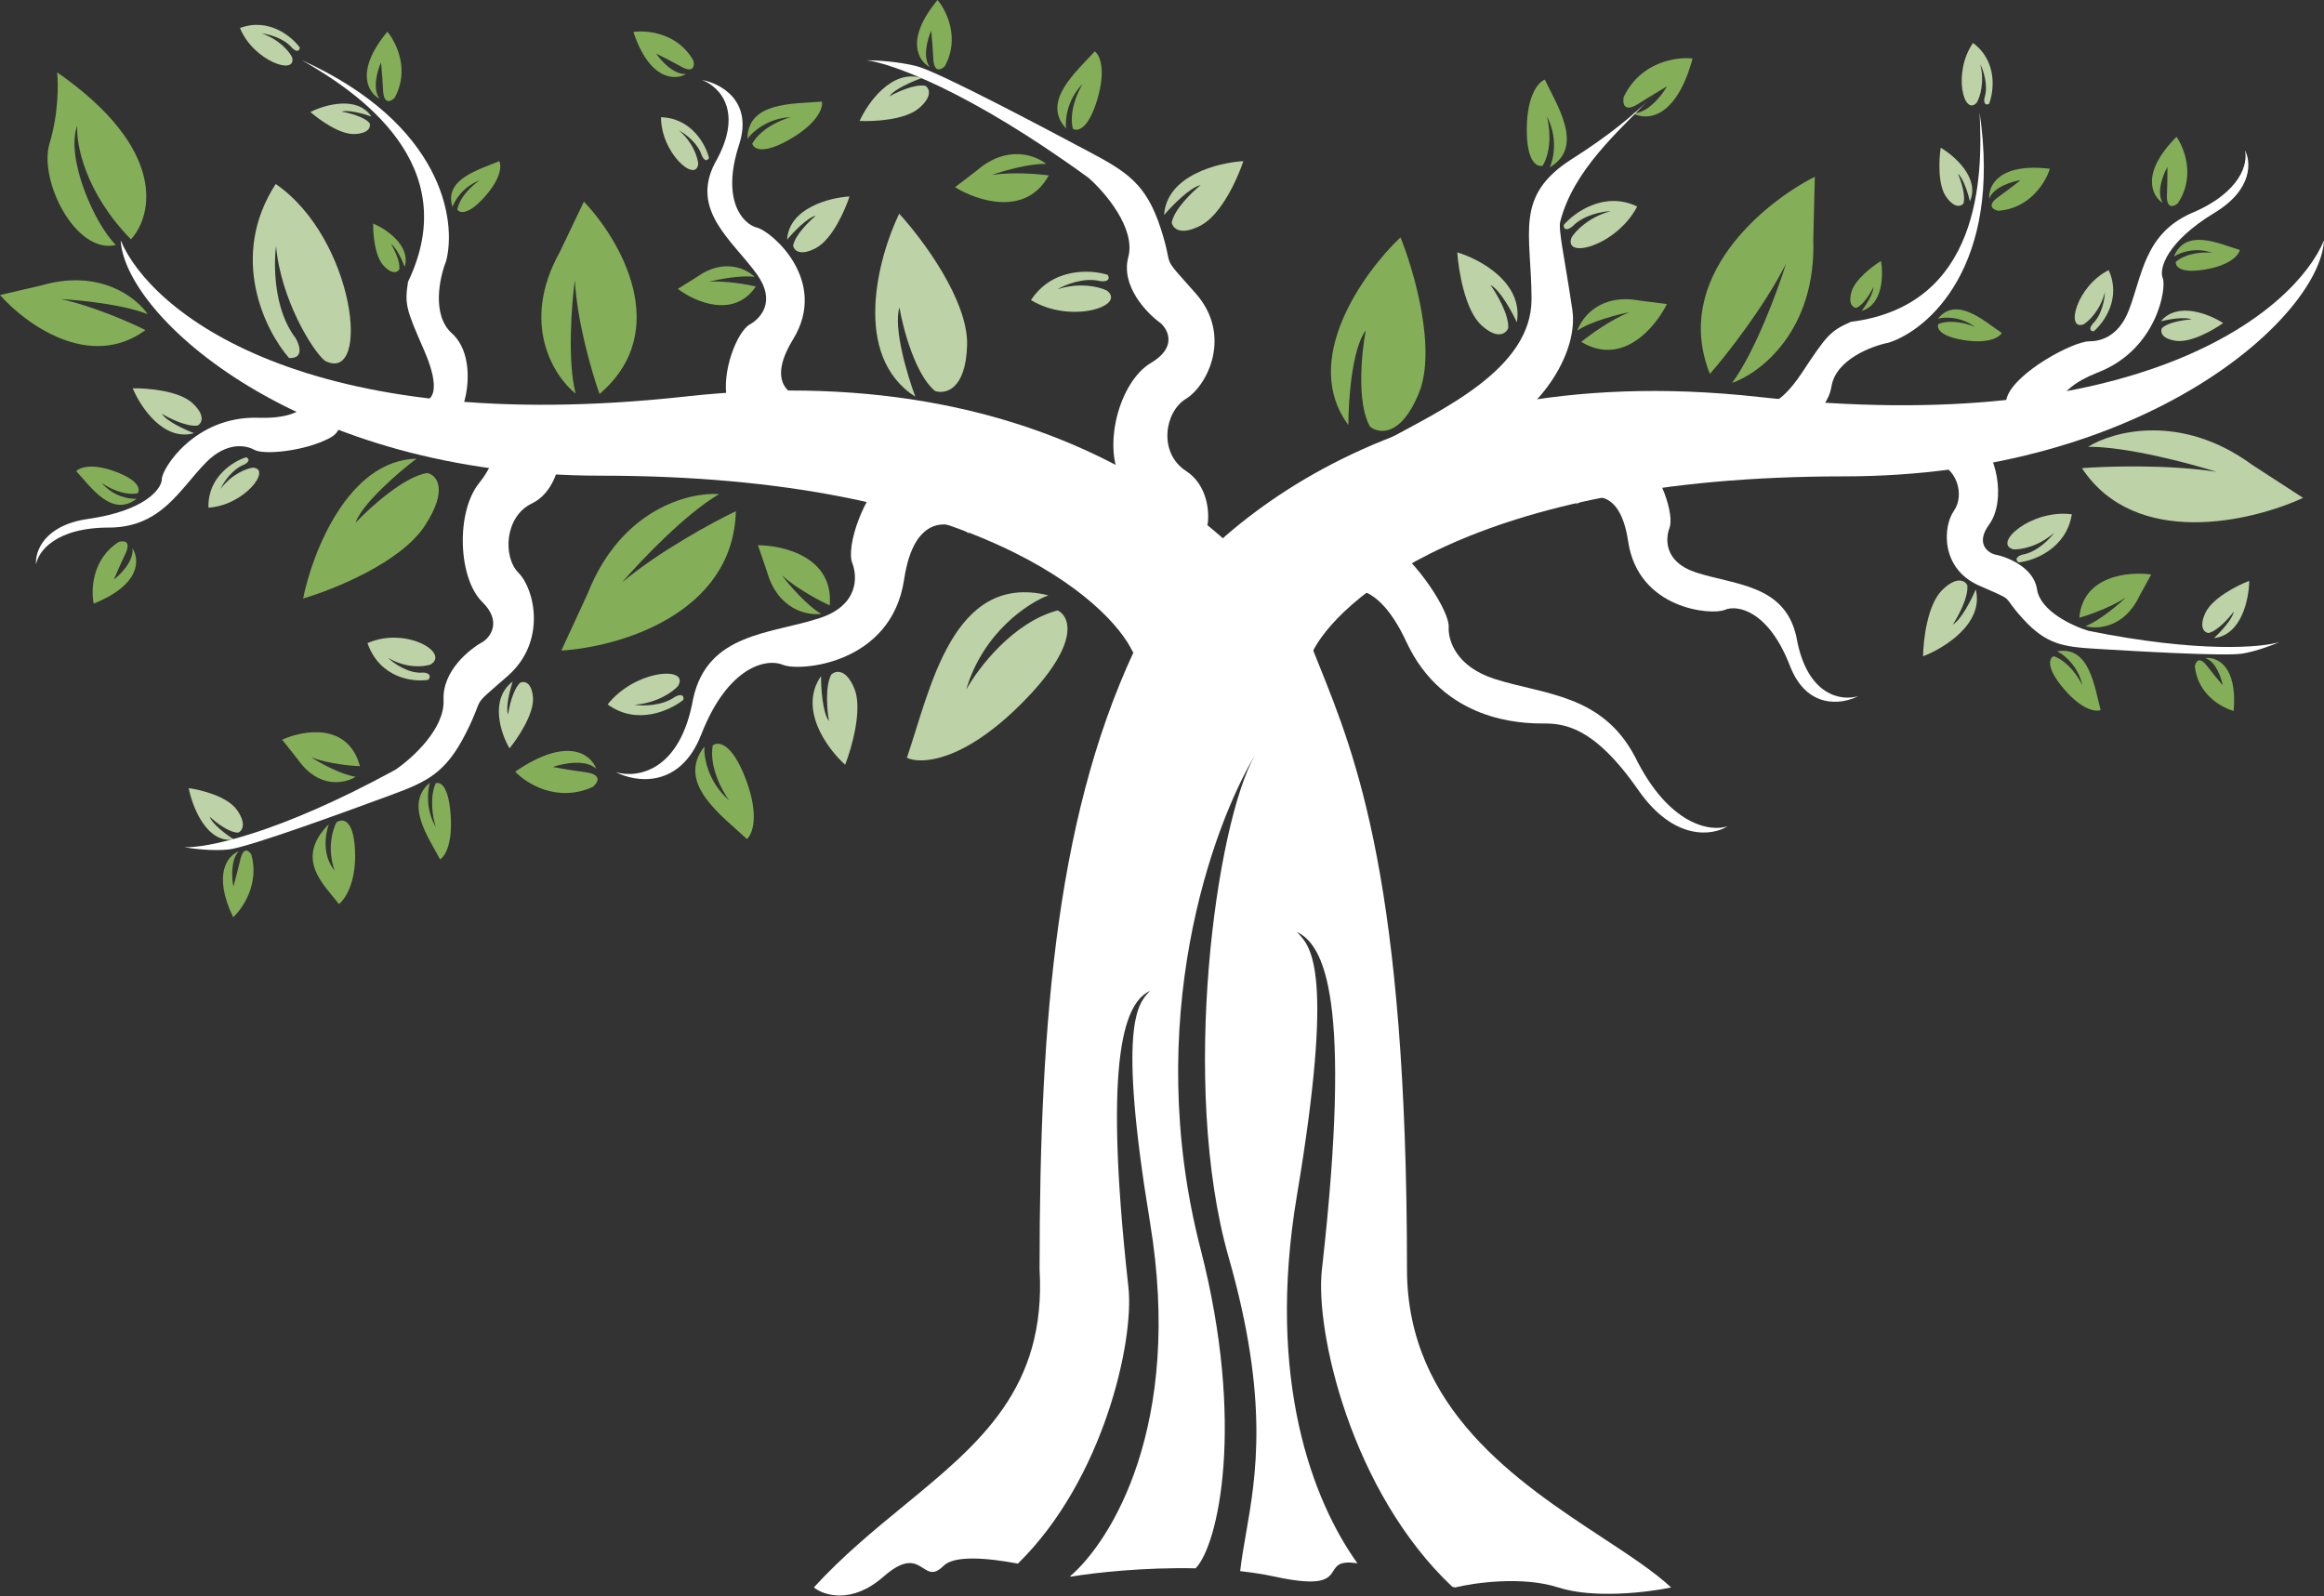 <svg width="182" height="125" viewBox="0 0 182 125" fill="none" xmlns="http://www.w3.org/2000/svg">
<rect x="0" y="0" width="182" height="125" fill="#333333" stroke="none"/>
<g clip-path="url(#clip0_199_3435)">
<path fill-rule="evenodd" clip-rule="evenodd" d="M70.799 117.914C76.715 113.058 81.951 108.761 81.412 99.411C81.412 79.664 82.785 63.077 89.405 49.762L94.953 45.342L102.382 49.762C102.67 50.522 102.98 51.291 103.302 52.093L103.303 52.094L103.303 52.094C106.202 59.302 110.186 69.206 110.186 99.411C110.186 110.368 118.914 116.105 125.522 120.449C127.644 121.844 129.548 123.095 130.873 124.329C129.087 124.705 124.818 125.232 122.034 124.329C119.251 123.426 115.483 123.953 113.947 124.329C113.89 124.314 113.818 124.295 113.73 124.272C105.824 116.812 102.978 104.26 103.522 99.445C105.936 78.071 103.667 73.988 101.561 72.988C101.595 73.024 101.63 73.061 101.666 73.099C102.677 74.172 104.506 76.111 101.561 93.659C99.14 108.084 102.829 117.593 106.305 122.436C104.934 122.227 104.691 122.607 104.423 123.027C104.043 123.623 103.612 124.298 99.843 123.483C98.973 123.295 98.058 123.153 97.122 123.05C97.227 122.121 97.394 121.166 97.572 120.143C98.371 115.563 99.406 109.622 96.22 98.47C92.371 84.999 95.24 64.413 98.289 59.129C98.34 59.045 98.389 58.963 98.438 58.883C98.389 58.961 98.339 59.043 98.289 59.129C94.947 64.73 89.413 79.935 94.019 97.812C97.528 111.431 95.432 120.972 93.633 122.83C89.657 122.743 85.82 123.156 83.857 123.483C83.836 123.476 83.814 123.47 83.792 123.463C86.995 120.737 92.688 111.643 90.063 95.743C87.52 80.341 89.1 78.639 89.974 77.698C89.992 77.678 90.01 77.658 90.028 77.639C90.04 77.626 90.052 77.613 90.063 77.6C88.245 78.478 86.286 82.062 88.371 100.821C88.837 105.015 86.421 115.896 79.714 122.461C77.248 121.995 74.721 121.806 73.89 122.637C73.155 123.372 72.757 123.114 72.288 122.81C71.676 122.414 70.944 121.94 69.188 123.483C66.706 125.664 64.518 124.956 63.734 124.329C65.983 121.867 68.445 119.846 70.799 117.914Z" fill="white"/>
<path d="M47.064 37.255C76.407 37.255 86.903 47.16 88.721 51.078L102.449 50.138C98.531 43.023 83.756 27.739 53.741 31.049C23.726 34.359 11.708 24.279 9.452 18.825C9.765 24.749 23.368 37.255 47.064 37.255Z" fill="white"/>
<path d="M144.387 37.309C115.045 37.309 104.549 47.243 102.731 51.172L89.002 50.229C92.92 43.093 107.696 27.765 137.711 31.085C167.726 34.405 179.743 24.295 182 18.825C181.687 24.767 168.083 37.309 144.387 37.309Z" fill="white"/>
<path d="M62.109 26.575C59.853 30.261 62.172 31.245 63.614 31.277C61.577 32.186 57.389 33.458 56.938 31.277C56.486 29.095 57.735 25.957 58.724 25.408C59.571 24.937 60.793 23.604 59.288 21.497C57.408 18.864 54.023 16.514 55.997 12.752C58.329 8.69 56.279 6.734 54.963 6.264C56.405 6.515 59.006 7.882 57.878 11.342C56.467 15.667 58.16 17.548 59.288 17.83C60.417 18.112 64.93 21.968 62.109 26.575Z" fill="white"/>
<path d="M63.896 19.428C62.617 20.105 62.172 19.585 62.109 19.24C62.26 18.413 63.363 17.328 63.896 16.889C63.219 17.04 62.109 18.206 61.639 18.77C61.79 16.288 64.962 15.479 66.529 15.385C66.184 16.45 65.175 18.751 63.896 19.428Z" fill="#BDD2A6"/>
<path d="M94.03 17.662C92.407 18.506 91.842 17.857 91.762 17.427C91.953 16.395 93.354 15.043 94.03 14.495C93.171 14.683 91.762 16.137 91.165 16.841C91.357 13.745 95.382 12.736 97.372 12.619C96.934 13.948 95.653 16.817 94.03 17.662Z" fill="#BDD2A6"/>
<path d="M111.115 30.796C109.707 34.237 107.978 33.973 107.29 33.41C106.231 31.559 106.626 27.622 106.956 25.885C105.87 27.305 105.596 31.41 105.595 33.285C101.825 28.233 106.744 21.381 109.675 18.586C110.741 21.222 112.523 27.355 111.115 30.796Z" fill="#85AE59"/>
<path d="M75.737 27.045C75.633 30.552 74.018 30.891 73.224 30.622C71.675 29.338 70.719 25.729 70.436 24.085C69.946 25.699 71.064 29.416 71.684 31.073C66.68 27.859 68.755 20.176 70.418 16.736C72.234 18.711 75.84 23.538 75.737 27.045Z" fill="#BDD2A6"/>
<path d="M4.475 5.665C13.151 11.704 11.943 16.903 10.255 18.748C6.647 15.051 5.949 11.268 6.051 9.839C5.105 12.37 7.432 17.59 9.077 19.186C5.932 19.947 3.003 14.12 3.882 11.227C4.586 8.913 4.57 6.554 4.475 5.665Z" fill="#85AE59"/>
<path d="M71.995 8.452C73.08 7.5 72.76 6.899 72.464 6.718C71.646 6.564 70.249 7.208 69.652 7.549C70.034 6.971 71.509 6.35 72.199 6.112C69.854 5.37 67.967 8.042 67.317 9.471C68.424 9.528 70.911 9.405 71.995 8.452Z" fill="#BDD2A6"/>
<path d="M27.772 10.497C28.937 10.446 29.039 9.907 28.945 9.643C28.508 9.132 27.302 8.83 26.755 8.743C27.288 8.572 28.53 8.928 29.085 9.128C27.985 7.474 25.445 8.2 24.312 8.77C24.98 9.367 26.608 10.547 27.772 10.497Z" fill="#BDD2A6"/>
<path d="M30.035 20.801C30.73 21.551 31.149 21.314 31.271 21.101C31.365 20.519 30.883 19.542 30.631 19.126C31.047 19.386 31.514 20.418 31.695 20.902C32.177 19.228 30.25 17.942 29.227 17.509C29.207 18.294 29.341 20.051 30.035 20.801Z" fill="#85AE59"/>
<path d="M54.587 21.685C56.693 20.181 58.474 21.058 59.101 21.685C58.047 21.535 56.28 21.873 55.527 22.061C56.881 21.986 58.536 22.281 59.195 22.437C57.464 24.995 54.399 23.628 53.083 22.625L54.587 21.685Z" fill="#85AE59"/>
<path d="M76.496 13.357C78.862 11.305 81.106 12.159 81.933 12.843C80.647 12.782 78.556 13.391 77.672 13.703C79.294 13.458 81.321 13.624 82.132 13.738C80.339 17.016 76.491 15.719 74.791 14.661L76.496 13.357Z" fill="#85AE59"/>
<path d="M43.835 19.746C40.724 25.334 43.369 29.465 45.081 30.832C44.421 28.287 44.763 23.852 45.017 21.952C45.206 25.299 46.386 29.282 46.952 30.856C52.75 25.901 48.551 18.748 45.727 15.791L43.835 19.746Z" fill="#85AE59"/>
<path d="M51.766 9.179C54.173 9.254 55.276 11.341 55.527 12.376C55.301 12.752 55.057 12.407 54.963 12.188C54.662 11.21 53.646 10.464 53.176 10.213C54.304 11.191 54.649 12.376 54.681 12.846C54.493 14.351 51.766 12 51.766 9.179Z" fill="#BDD2A6"/>
<path d="M21.591 14.409C17.895 20.123 20.75 25.88 22.639 28.044C23.835 28.094 23.463 26.999 23.128 26.445C21.444 24.25 21.421 20.747 21.62 19.271C21.976 23.39 24.457 27.468 25.449 28.26C29.084 30.122 27.841 18.721 21.591 14.409Z" fill="#BDD2A6"/>
<path d="M18.792 2.193C21.049 1.353 22.86 2.868 23.483 3.731C23.416 4.164 23.059 3.937 22.89 3.77C22.241 2.978 21.019 2.672 20.489 2.617C21.903 3.096 22.671 4.062 22.877 4.486C23.272 5.95 19.859 4.805 18.792 2.193Z" fill="#BDD2A6"/>
<path d="M80.741 23.503C82.433 20.921 85.453 21.11 86.753 21.527C87.013 22.025 86.472 22.062 86.17 22.018C84.899 21.694 83.404 22.306 82.815 22.652C84.639 22.072 86.166 22.487 86.701 22.767C88.221 23.979 83.826 25.39 80.741 23.503Z" fill="#BDD2A6"/>
<path d="M61.921 10.871C59.74 12.15 59.006 11.655 58.912 11.248C59.589 10.044 61.2 9.367 61.921 9.179C60.116 9.254 58.912 10.339 58.536 10.871C58.536 7.938 62.203 8.145 64.366 7.957C64.46 8.395 64.103 9.593 61.921 10.871Z" fill="#85AE59"/>
<path d="M85.936 7.778C85.224 10.174 84.361 10.312 84.018 10.081C83.694 8.755 84.4 7.179 84.794 6.556C83.541 7.829 83.404 9.425 83.492 10.063C81.512 7.945 84.299 5.619 85.733 4.023C86.097 4.277 86.648 5.382 85.936 7.778Z" fill="#85AE59"/>
<path d="M37.973 15.398C36.652 16.886 35.982 16.693 35.813 16.411C36.027 15.346 37.068 14.448 37.561 14.132C36.229 14.627 35.592 15.731 35.44 16.221C34.727 14.026 37.521 13.289 39.093 12.623C39.27 12.928 39.294 13.911 37.973 15.398Z" fill="#85AE59"/>
<path d="M53.741 5.794C52.763 5.869 51.766 4.76 51.39 4.196C52.801 4.912 52.142 4.572 53.365 5.23C54.343 5.756 54.399 5.136 54.305 4.76C53.102 2.578 50.669 2.346 49.603 2.503C50.882 6.339 52.895 6.296 53.741 5.794Z" fill="#85AE59"/>
<path d="M20.228 32.719C24.204 32.842 24.593 31.058 24.291 30.151C25.612 31.102 27.77 33.263 25.828 34.301C23.886 35.339 20.656 35.653 19.913 35.229C19.277 34.866 17.745 34.569 16.116 36.236C14.08 38.319 12.654 41.239 8.673 41.318C4.327 41.28 2.964 43.233 2.826 44.215C2.73 43.231 3.412 41.14 6.917 40.639C11.298 40.014 12.672 38.309 12.677 37.51C12.682 36.71 15.258 32.566 20.228 32.719Z" fill="white"/>
<path d="M15.078 31.577C16.136 32.563 15.79 33.154 15.485 33.326C14.654 33.455 13.268 32.768 12.679 32.408C13.043 32.999 14.508 33.665 15.195 33.925C12.8 34.595 10.997 31.863 10.395 30.413C11.515 30.39 14.019 30.59 15.078 31.577Z" fill="#BDD2A6"/>
<path d="M16.324 39.76C16.251 37.353 18.266 36.123 19.283 35.809C19.673 36.011 19.344 36.276 19.131 36.383C18.173 36.744 17.491 37.804 17.27 38.288C18.176 37.102 19.337 36.685 19.805 36.624C21.318 36.719 19.14 39.586 16.324 39.76Z" fill="#BDD2A6"/>
<path d="M9.075 36.951C10.966 37.665 10.989 38.374 10.763 38.64C9.641 38.828 8.422 38.165 7.953 37.81C8.866 38.9 10.161 39.101 10.694 39.066C8.748 40.555 7.132 38.158 5.974 36.903C6.22 36.621 7.184 36.237 9.075 36.951Z" fill="#85AE59"/>
<path d="M10.368 42.943C10.504 43.914 9.458 44.978 8.918 45.388C9.546 43.936 9.247 44.614 9.829 43.353C10.294 42.345 9.671 42.327 9.301 42.444C7.198 43.779 7.117 46.221 7.339 47.275C11.089 45.763 10.921 43.757 10.368 42.943Z" fill="#85AE59"/>
<path d="M164.308 29.164C160.603 30.612 160.945 32.405 161.579 33.12C159.99 32.764 156.468 33.189 157.176 31.104C157.834 29.164 162.348 26.732 163.613 26.732C164.345 26.732 165.866 26.488 166.71 24.315C167.765 21.6 167.93 18.355 171.561 16.72C175.574 15.049 176.06 12.718 175.802 11.761C176.277 12.628 176.47 14.819 173.442 16.655C169.659 18.95 169.064 21.057 169.373 21.794C169.682 22.531 168.939 27.354 164.308 29.164Z" fill="white"/>
<path d="M170.395 26.692C169.221 26.517 169.18 25.957 169.307 25.699C169.808 25.225 171.065 25.046 171.63 25.015C171.11 24.785 169.81 25.016 169.225 25.16C170.531 23.593 173.02 24.601 174.101 25.302C173.355 25.838 171.57 26.867 170.395 26.692Z" fill="#BDD2A6"/>
<path d="M165.135 21.156C166.147 23.341 164.776 25.263 163.964 25.951C163.526 25.918 163.725 25.545 163.879 25.363C164.618 24.655 164.829 23.413 164.843 22.88C164.475 24.327 163.57 25.167 163.164 25.406C161.735 25.912 162.613 22.421 165.135 21.156Z" fill="#BDD2A6"/>
<path d="M172.708 21.105C170.716 21.445 170.338 20.845 170.398 20.502C171.27 19.772 172.657 19.728 173.242 19.797C171.903 19.318 170.684 19.799 170.242 20.099C171.167 17.831 173.773 19.081 175.408 19.578C175.338 19.945 174.7 20.765 172.708 21.105Z" fill="#85AE59"/>
<path d="M169.364 15.89C168.858 15.05 169.403 13.661 169.738 13.072C169.731 14.654 169.739 13.913 169.699 15.301C169.667 16.411 170.247 16.183 170.541 15.931C171.951 13.877 171.068 11.599 170.45 10.716C167.594 13.58 168.536 15.359 169.364 15.89Z" fill="#85AE59"/>
<path d="M72.811 5.251C72.231 4.46 72.647 3.028 72.928 2.411C73.064 3.987 73.006 3.248 73.092 4.634C73.16 5.743 73.717 5.463 73.987 5.185C75.205 3.011 74.118 0.823 73.423 0C70.839 3.111 71.938 4.797 72.811 5.251Z" fill="#85AE59"/>
<path d="M29.722 7.736C29.142 6.945 29.558 5.512 29.839 4.895C29.975 6.471 29.917 5.733 30.003 7.118C30.072 8.227 30.628 7.947 30.898 7.669C32.116 5.495 31.029 3.307 30.334 2.484C27.75 5.595 28.849 7.281 29.722 7.736Z" fill="#85AE59"/>
<path d="M70.803 45.39C71.6 40.061 74.526 40.769 75.89 41.789C74.712 39.395 71.822 35.069 69.69 36.92C67.559 38.77 66.256 42.816 66.743 44.087C67.16 45.174 67.248 47.399 64.198 48.406C60.386 49.665 55.397 49.545 54.279 54.743C53.256 60.503 49.818 60.962 48.226 60.471C49.762 61.273 53.25 61.805 54.918 57.524C57.003 52.173 60.051 51.529 61.32 52.07C62.589 52.611 69.806 52.051 70.803 45.39Z" fill="white"/>
<path d="M66.912 53.938C66.255 52.329 65.434 52.524 65.105 52.822C64.596 53.758 64.77 55.646 64.921 56.472C64.41 55.828 64.294 53.855 64.3 52.949C62.493 55.537 64.805 58.658 66.186 59.895C66.702 58.58 67.569 55.547 66.912 53.938Z" fill="#BDD2A6"/>
<path d="M60.056 44.735C60.891 47.761 63.241 48.224 64.312 48.078C63.204 47.445 61.796 45.805 61.231 45.065C62.45 46.141 64.236 47.08 64.977 47.414C65.303 43.641 61.366 42.702 59.357 42.705L60.056 44.735Z" fill="#85AE59"/>
<path d="M46.024 46.481C48.64 39.848 53.978 38.529 56.32 38.698C53.699 40.214 50.159 43.938 48.716 45.61C51.696 43.125 55.899 40.859 57.629 40.037C57.404 48.123 48.422 50.682 43.96 50.951L46.024 46.481Z" fill="#85AE59"/>
<path d="M3.214 22.36C7.799 21.018 10.691 23.3 11.564 24.61C9.684 23.846 6.259 23.503 4.781 23.427C7.321 23.982 10.248 25.275 11.394 25.852C7.023 29.057 1.977 25.356 0 23.106L3.214 22.36Z" fill="#85AE59"/>
<path d="M47.589 55.171C49.882 56.853 52.499 55.631 53.52 54.81C53.598 54.28 53.108 54.436 52.853 54.581C51.828 55.311 50.316 55.295 49.688 55.195C51.481 55.069 52.705 54.17 53.093 53.736C54.066 52.138 49.741 52.431 47.589 55.171Z" fill="#BDD2A6"/>
<path d="M58.401 61.013C57.3 58.119 56.217 58.054 55.813 58.383C55.532 60.074 56.551 61.948 57.096 62.674C55.427 61.244 55.112 59.276 55.163 58.47C52.901 61.35 56.568 63.901 58.491 65.711C58.919 65.351 59.501 63.907 58.401 61.013Z" fill="#85AE59"/>
<path d="M27.803 66.59C27.685 64.07 26.776 64.092 26.337 64.417C25.617 65.957 25.955 67.566 26.214 68.179C25.193 67.016 25.484 65.271 25.756 64.543C23.003 67.297 25.414 69.32 26.545 70.805C27.014 70.449 27.922 69.109 27.803 66.59Z" fill="#85AE59"/>
<path d="M80.009 55.088C84.637 50.446 83.82 48.299 82.833 47.805C79.327 48.734 76.594 52.332 75.667 54.014C76.975 49.549 80.501 47.229 82.1 46.627C74.574 44.766 72.839 54.064 71.02 59.35C72.088 59.863 75.38 59.73 80.009 55.088Z" fill="#BDD2A6"/>
<path d="M46.694 60.211C45.85 59.429 44.078 59.793 43.297 60.072C45.148 60.393 44.28 60.249 45.913 60.49C47.22 60.684 46.795 61.332 46.419 61.632C43.632 62.895 41.211 61.36 40.348 60.434C44.477 57.606 46.299 59.107 46.694 60.211Z" fill="#85AE59"/>
<path d="M127.504 42.393C126.868 38.107 124.534 38.677 123.446 39.497C124.386 37.572 126.692 34.093 128.392 35.581C130.092 37.069 131.132 40.323 130.743 41.345C130.411 42.219 130.34 44.008 132.773 44.818C135.815 45.831 139.795 45.734 140.687 49.914C141.503 54.547 144.246 54.916 145.516 54.521C144.291 55.166 141.508 55.593 140.177 52.151C138.514 47.848 136.082 47.33 135.07 47.765C134.057 48.2 128.299 47.75 127.504 42.393Z" fill="white"/>
<path d="M116.005 25.464C117.285 26.64 117.945 26.114 118.115 25.704C118.177 24.64 117.215 23.007 116.727 22.323C117.463 22.688 118.409 24.424 118.79 25.246C119.322 22.135 115.901 20.296 114.124 19.766C114.218 21.175 114.726 24.289 116.005 25.464Z" fill="#BDD2A6"/>
<path d="M128.408 23.543C125.324 22.957 123.871 24.862 123.53 25.888C124.588 25.172 126.68 24.632 127.594 24.452C126.09 25.071 124.46 26.26 123.832 26.776C127.075 28.735 129.654 25.616 130.538 23.812L128.408 23.543Z" fill="#85AE59"/>
<path d="M142.004 18.765C142.235 25.892 137.858 29.22 135.641 29.994C137.446 27.563 139.218 22.74 139.878 20.633C138.129 24.096 135.17 27.843 133.908 29.285C130.907 21.773 138.136 15.86 142.125 13.843L142.004 18.765Z" fill="#85AE59"/>
<path d="M176.357 36.393C170.801 32.329 165.488 33.765 163.526 34.99C166.563 34.977 171.491 36.293 173.575 36.953C169.748 36.362 164.959 36.515 163.043 36.666C167.227 43 176.333 40.856 180.363 38.992L176.357 36.393Z" fill="#BDD2A6"/>
<path d="M128.214 16.171C125.649 14.943 123.304 16.629 122.453 17.626C122.475 18.161 122.928 17.916 123.151 17.727C124.023 16.82 125.512 16.555 126.147 16.537C124.408 16.994 123.372 18.104 123.072 18.602C122.412 20.353 126.608 19.262 128.214 16.171Z" fill="#BDD2A6"/>
<path d="M119.568 10.041C119.537 12.714 120.387 13.109 120.816 12.972C121.576 11.703 121.35 9.874 121.142 9.118C122.031 10.795 121.661 12.477 121.366 13.108C124.094 11.509 121.955 8.299 120.981 6.237C120.523 6.391 119.599 7.367 119.568 10.041Z" fill="#85AE59"/>
<path d="M127.868 8.866C129.017 8.914 130.13 7.488 130.543 6.769C128.926 7.725 129.68 7.272 128.28 8.147C127.16 8.848 127.064 8.079 127.155 7.607C128.458 4.838 131.296 4.436 132.553 4.581C131.244 9.411 128.884 9.45 127.868 8.866Z" fill="#85AE59"/>
<path d="M92.873 36.879C94.603 38.008 94.722 40.17 94.566 41.111C87.795 41.581 89.488 40.358 87.889 37.725C86.291 35.093 87.607 29.921 90.146 28.416C92.177 27.213 91.494 25.846 90.898 25.313C89.801 24.53 87.757 22.398 88.359 20.141C88.961 17.885 86.541 15.064 85.256 13.935C75.853 7.09 69.741 4.94 67.86 4.72C68.581 4.72 70.38 4.814 71.81 5.19C73.596 5.661 82.247 10.268 85.256 11.867C88.265 13.465 89.77 14.405 90.898 17.885C92.027 21.364 90.71 19.671 93.625 22.962C96.54 26.253 94.566 30.203 92.873 31.237C91.18 32.272 90.71 35.469 92.873 36.879Z" fill="white"/>
<path d="M152.08 46.232C153.229 45.081 153.882 45.479 154.064 45.822C154.179 46.748 153.356 48.269 152.93 48.914C153.607 48.525 154.41 46.915 154.727 46.159C155.396 48.833 152.256 50.767 150.602 51.4C150.616 50.157 150.932 47.382 152.08 46.232Z" fill="#BDD2A6"/>
<path d="M172.71 48.003C172.172 49.167 172.648 49.54 172.953 49.58C173.673 49.411 174.577 48.385 174.939 47.893C174.836 48.5 173.861 49.536 173.387 49.977C175.559 49.736 176.13 46.886 176.144 45.491C175.223 45.843 173.248 46.839 172.71 48.003Z" fill="#BDD2A6"/>
<path d="M167.552 46.667C166.369 49.186 164.238 49.3 163.321 49.042C164.387 48.629 165.866 47.382 166.473 46.809C165.243 47.592 163.537 48.187 162.837 48.386C163.113 45.078 166.706 44.747 168.468 44.994L167.552 46.667Z" fill="#85AE59"/>
<path d="M162.254 40.279C161.809 42.987 159.287 43.921 158.081 44.049C157.69 43.738 158.116 43.514 158.378 43.44C159.527 43.247 160.521 42.211 160.875 41.718C159.602 42.846 158.212 43.058 157.676 43.023C156.005 42.586 159.068 39.858 162.254 40.279Z" fill="#BDD2A6"/>
<path d="M161.616 53.939C160.179 52.246 160.496 51.536 160.834 51.393C161.978 51.796 162.808 53.087 163.08 53.682C162.741 52.132 161.621 51.255 161.103 51.011C163.641 50.566 164.018 53.77 164.508 55.612C164.143 55.76 163.053 55.633 161.616 53.939Z" fill="#85AE59"/>
<path d="M172.711 51.538C173.536 51.821 173.958 53.078 174.066 53.671C173.167 52.589 173.585 53.099 172.82 52.131C172.207 51.357 171.943 51.843 171.887 52.183C172.1 54.387 174.002 55.433 174.926 55.681C175.236 52.101 173.579 51.427 172.711 51.538Z" fill="#85AE59"/>
<path d="M151.32 36.162C149.768 35.931 149.033 34.497 148.859 33.808C153.456 31.389 152.64 32.745 154.552 34.041C156.465 35.336 157.103 39.263 155.78 41.074C154.721 42.523 155.611 43.241 156.189 43.418C157.193 43.611 159.266 44.428 159.525 46.15C159.784 47.872 162.328 49.04 163.567 49.409C172.212 51.15 177.139 50.718 178.521 50.283C178.016 50.507 176.729 51.001 175.615 51.188C174.223 51.423 166.779 50.971 164.191 50.817C161.603 50.662 160.267 50.489 158.428 48.472C156.59 46.455 158.021 47.199 154.989 45.863C151.956 44.529 152.148 41.229 153.021 40.001C153.893 38.772 153.259 36.451 151.32 36.162Z" fill="white"/>
<path d="M41.739 54.641C41.645 53.38 41.031 53.334 40.736 53.468C40.173 54.004 39.871 55.352 39.79 55.958C39.58 55.399 39.942 54.004 40.15 53.377C38.316 54.772 39.219 57.448 39.9 58.612C40.553 57.813 41.834 55.902 41.739 54.641Z" fill="#BDD2A6"/>
<path d="M33.274 41.169C35.151 38.286 34.186 37.217 33.469 37.043C31.647 37.317 28.956 39.761 27.839 40.948C28.387 39.404 31.255 36.953 32.62 35.921C27.255 36.051 24.463 43.277 23.738 46.873C26.135 46.173 31.398 44.051 33.274 41.169Z" fill="#85AE59"/>
<path d="M18.58 63.464C19.332 64.557 18.95 65.083 18.665 65.21C17.939 65.227 16.864 64.381 16.418 63.956C16.639 64.575 17.784 65.411 18.328 65.751C16.193 66.089 15.07 63.21 14.776 61.728C15.731 61.852 17.829 62.371 18.58 63.464Z" fill="#BDD2A6"/>
<path d="M23.312 59.463C24.956 61.821 27.025 61.36 27.855 60.834C26.747 60.686 25.075 59.762 24.377 59.319C25.716 59.816 27.475 59.983 28.187 60.004C27.255 56.557 23.737 57.186 22.095 57.932L23.312 59.463Z" fill="#85AE59"/>
<path d="M28.778 50.37C29.751 53.132 32.362 53.436 33.546 53.243C33.859 52.805 33.404 52.682 33.138 52.676C31.995 52.784 30.832 51.953 30.393 51.525C31.843 52.378 33.22 52.224 33.728 52.04C35.244 51.117 31.753 49.05 28.778 50.37Z" fill="#BDD2A6"/>
<path d="M35.292 63.816C35.127 61.461 34.435 61.197 34.11 61.36C33.607 62.55 33.914 64.136 34.13 64.781C33.317 63.393 33.486 61.878 33.672 61.294C31.656 62.967 33.554 65.58 34.461 67.299C34.807 67.118 35.459 66.17 35.292 63.816Z" fill="#85AE59"/>
<path d="M18.693 66.68C18.054 67.349 18.149 68.796 18.276 69.436C18.679 67.939 18.494 68.641 18.82 67.32C19.08 66.263 19.504 66.622 19.684 66.933C20.327 69.224 19.002 71.158 18.259 71.838C16.622 68.424 17.866 66.977 18.693 66.68Z" fill="#85AE59"/>
<path d="M41.635 39.441C43.319 38.634 43.813 36.572 43.85 35.642C38.152 34.097 39.376 35.547 37.531 37.822C35.687 40.097 35.872 45.286 37.767 47.144C39.284 48.63 38.452 49.834 37.846 50.251C36.766 50.828 34.633 52.549 34.737 54.818C34.841 57.087 32.261 59.41 30.958 60.289C21.68 65.358 16.067 66.441 14.421 66.349C15.037 66.465 16.591 66.665 17.88 66.534C19.492 66.37 27.721 63.332 30.582 62.279C33.443 61.227 34.899 60.565 36.496 57.399C38.092 54.233 36.66 55.65 39.748 52.953C42.837 50.257 41.868 46.138 40.61 44.869C39.352 43.601 39.531 40.449 41.635 39.441Z" fill="white"/>
<path d="M110.136 50.268C107.805 45.251 105.346 45.881 104.408 46.823C104.764 44.588 106.102 40.558 108.604 42.323C111.107 44.087 113.514 47.905 113.451 49.093C113.397 50.11 113.985 52.199 117.074 53.183C120.934 54.412 125.453 54.36 128.037 59.258C130.703 64.683 133.981 65.156 135.287 64.715C134.126 65.449 131.1 65.906 128.29 61.864C124.777 56.811 122.421 56.661 120.804 56.661C119.187 56.661 113.049 56.54 110.136 50.268Z" fill="white"/>
<path d="M35.383 26.101C36.971 27.532 36.707 30.216 36.376 31.379C35.582 34.528 33.939 32.691 33.217 31.379C33.789 31.379 34.589 30.592 33.217 27.443C31.845 24.294 31.663 23.864 31.953 22.075C36.376 12.861 28.043 7.225 23.65 4.72C34.697 9.73 35.774 17.304 34.932 20.465C34.42 21.747 33.795 24.67 35.383 26.101Z" fill="white"/>
<path d="M152.41 15.413C153.084 16.364 153.593 16.157 153.763 15.935C153.955 15.291 153.555 14.114 153.331 13.606C153.764 13.962 154.139 15.199 154.272 15.773C155.065 13.951 153.077 12.212 151.984 11.57C151.845 12.454 151.736 14.462 152.41 15.413Z" fill="#BDD2A6"/>
<path d="M144.98 22.904C144.727 23.894 145.154 24.117 145.399 24.104C145.939 23.868 146.499 22.933 146.711 22.495C146.719 22.986 146.104 23.938 145.796 24.353C147.464 23.85 147.499 21.534 147.308 20.439C146.638 20.848 145.234 21.913 144.98 22.904Z" fill="#85AE59"/>
<path d="M154.515 3.365C156.445 4.805 156.154 7.148 155.768 8.14C155.367 8.319 155.364 7.896 155.413 7.662C155.726 6.688 155.321 5.495 155.079 5.02C155.444 6.468 155.048 7.637 154.805 8.04C153.789 9.166 152.899 5.677 154.515 3.365Z" fill="#BDD2A6"/>
<path d="M153.825 26.641C151.859 26.338 151.657 25.671 151.802 25.376C152.813 24.978 154.133 25.365 154.666 25.608C153.527 24.758 152.254 24.821 151.76 24.96C153.217 23.17 155.352 25.117 156.765 26.077C156.604 26.391 155.791 26.944 153.825 26.641Z" fill="#85AE59"/>
<path d="M155.787 15.553C156.137 14.636 157.566 14.21 158.237 14.111C156.987 15.08 157.576 14.63 156.458 15.454C155.564 16.113 156.101 16.429 156.482 16.505C158.968 16.349 160.217 14.249 160.531 13.219C156.516 12.735 155.696 14.573 155.787 15.553Z" fill="#85AE59"/>
<path d="M143.428 30.27C143.088 32.381 140.689 33.614 139.533 33.967C136.456 35.008 137.109 32.632 137.819 31.313C138.129 31.794 139.225 32.039 141.126 29.178C143.028 26.318 143.29 25.932 144.95 25.206C155.09 23.923 155.305 13.865 155.027 8.816C156.81 20.814 151.031 25.827 147.919 26.834C146.564 27.1 143.769 28.159 143.428 30.27Z" fill="white"/>
<path d="M119.939 23.433C119.939 28.886 112.981 32.052 108.467 34.528C108.467 37.161 114.109 35.374 116.742 34.058C120.88 31.989 123.606 27.476 123.136 24.279C122.526 20.13 122.008 17.979 122.196 17.32C123.246 13.292 126.768 10.285 129.045 7.879C129.259 7.663 129.421 7.486 129.53 7.353C129.377 7.525 129.215 7.7 129.045 7.879C128.102 8.832 126.142 10.529 123.136 12.431C118.529 15.346 119.939 18.253 119.939 23.433Z" fill="white"/>
</g>
<defs>
<clipPath id="clip0_199_3435">
<rect width="182" height="125" fill="white"/>
</clipPath>
</defs>
</svg>
